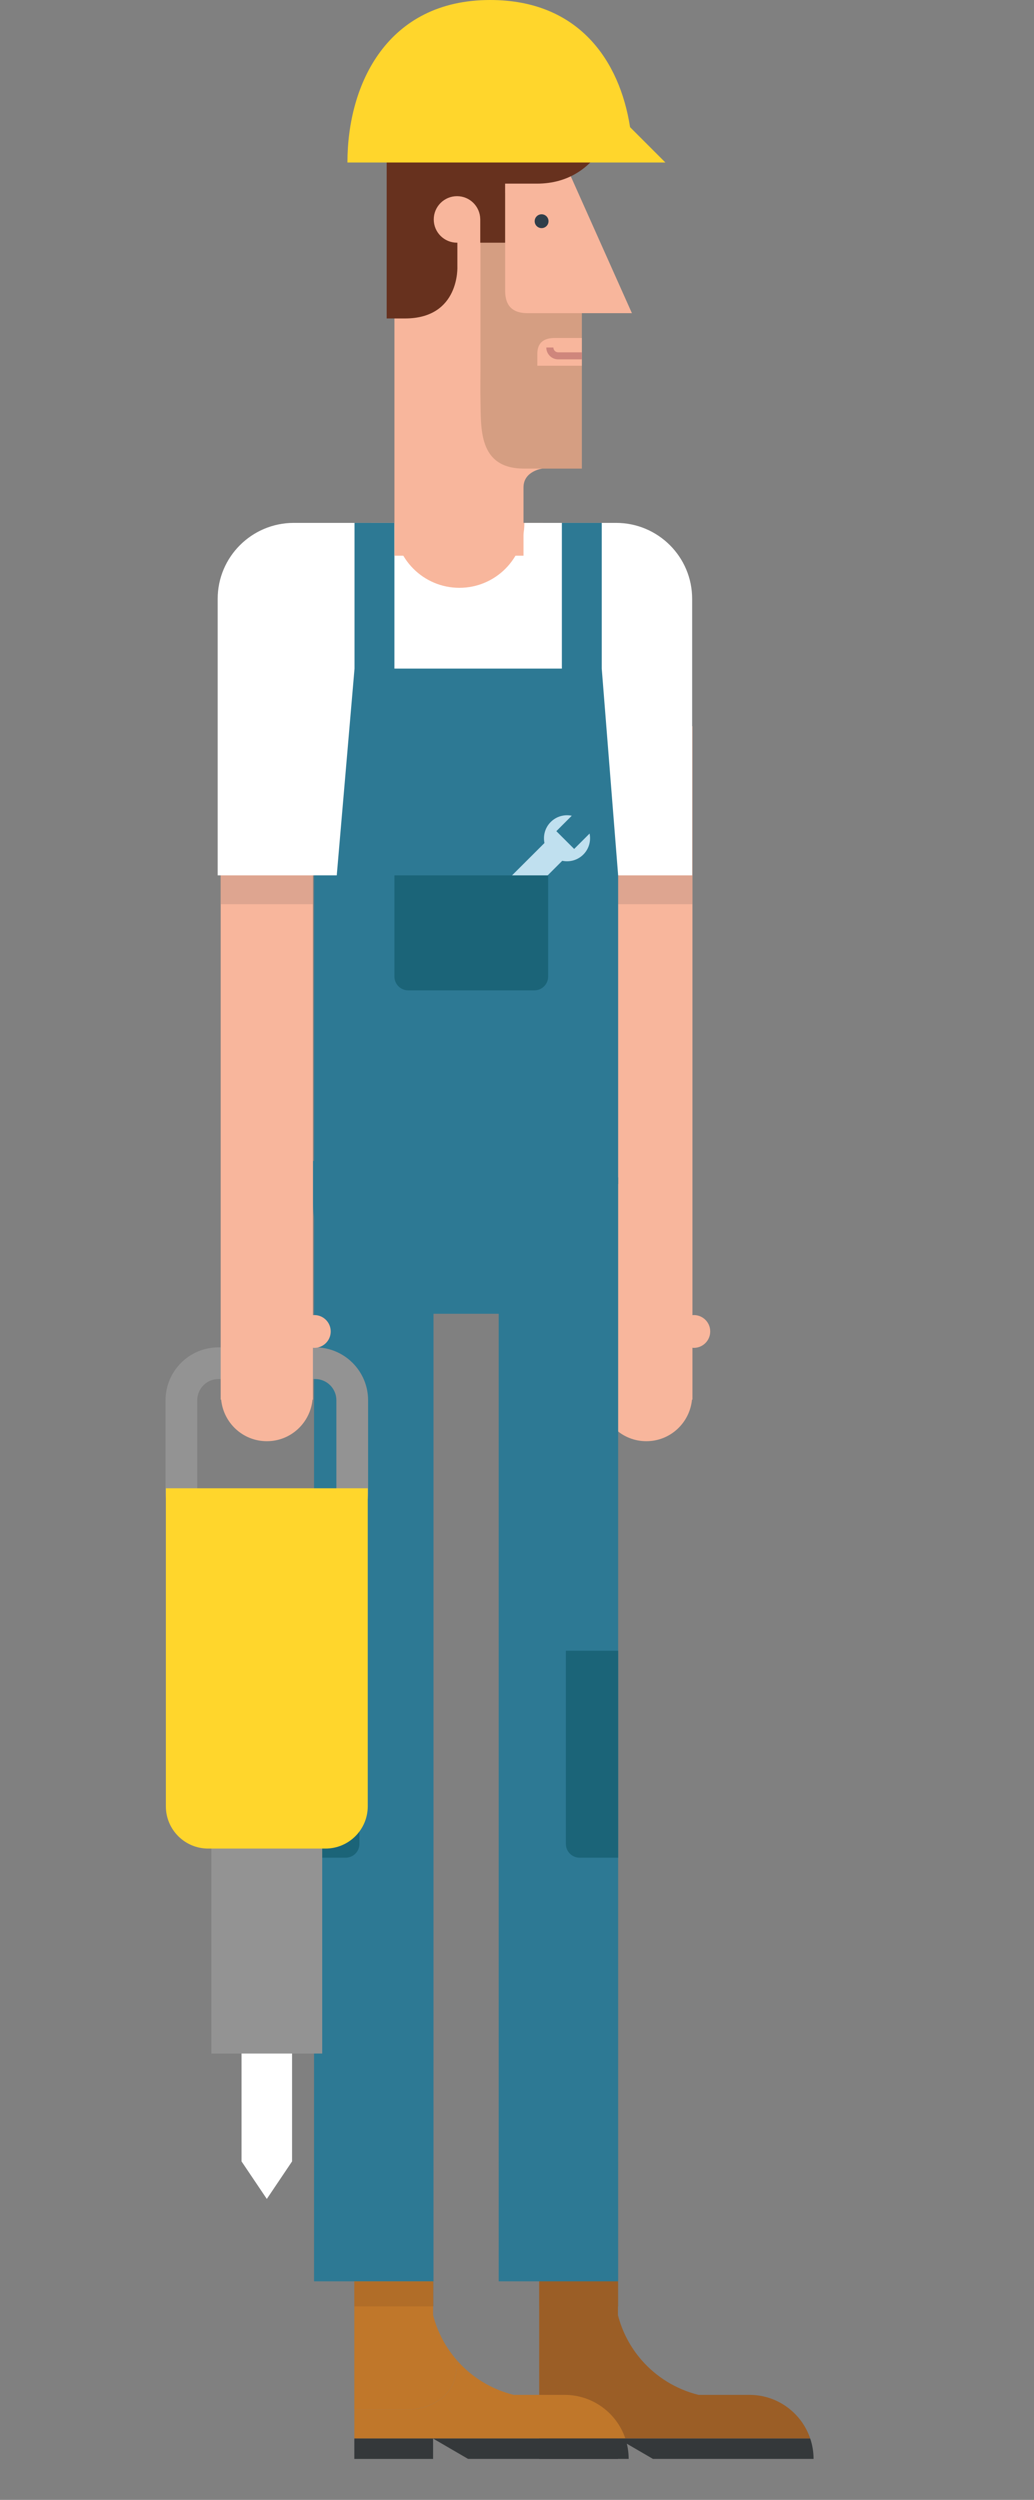<?xml version="1.0" encoding="utf-8"?>
<!-- Generator: Adobe Illustrator 16.0.0, SVG Export Plug-In . SVG Version: 6.00 Build 0)  -->
<!DOCTYPE svg PUBLIC "-//W3C//DTD SVG 1.1//EN" "http://www.w3.org/Graphics/SVG/1.1/DTD/svg11.dtd">
<svg version="1.1" id="Layer_1" xmlns="http://www.w3.org/2000/svg" xmlns:xlink="http://www.w3.org/1999/xlink" x="0px" y="0px"
	 width="75.418px" height="182.292px" viewBox="-8.205 0 75.418 182.292" enable-background="new -8.205 0 75.418 182.292"
	 xml:space="preserve">
<rect x="-8.205" y="0" width="75.418" height="182.292" fill="#808080" stroke="none"/>
<g>
	<path fill="#2D7994" d="M14.635,87.719c0,4.461,3.624,8.082,8.094,8.082h6.125c4.471,0,8.096-3.62,8.096-8.082v-3.062H14.635
		V87.719z"/>
	<path fill="#F8B69C" d="M42.399,95.894c-0.035,0-0.064,0.009-0.098,0.009v-2.938V52.958h-6.729v40.006v4.55v4.21
		c0,0.006-0.002,0.006-0.002,0.006c0,0.004,0.002,0.004,0.002,0.004v0.327h0.033c0.166,1.7,1.586,3.032,3.332,3.032
		c1.744,0,3.162-1.332,3.332-3.032h0.032v-0.315c0-0.006,0-0.008,0-0.014c0-0.002,0-0.008,0-0.012v-3.445
		c0.033,0.008,0.062,0.012,0.099,0.012c0.662,0,1.197-0.535,1.197-1.197C43.599,96.429,43.063,95.894,42.399,95.894"/>
	<g opacity="0.4">
		<g>
			<g>
				<defs>
					<rect id="SVGID_1_" x="35.573" y="63.831" width="6.729" height="2.104"/>
				</defs>
				<clipPath id="SVGID_2_">
					<use xlink:href="#SVGID_1_"  overflow="visible"/>
				</clipPath>
				<rect x="35.573" y="63.831" clip-path="url(#SVGID_2_)" fill="#B78D7E" width="6.729" height="2.104"/>
			</g>
		</g>
	</g>
	<path fill="#9B5E26" d="M46.457,174.634h-3.712c-1.639-0.403-3.082-1.305-4.154-2.535c-0.811-0.932-1.408-2.049-1.725-3.277v-7.219
		l-0.184-0.041h-5.56v9.123v3.052v0.979v0.98v2.119H50.89C50.267,175.968,48.519,174.634,46.457,174.634"/>
	<path fill="#34383A" d="M31.123,179.306h5.743v-0.557v-0.929l2.552,1.484h11.717c0-0.519-0.087-1.021-0.245-1.489H31.123v0.934
		V179.306z"/>
	<g opacity="0.4">
		<g>
			<g>
				<defs>
					<rect id="SVGID_3_" x="31.123" y="166.354" width="5.774" height="1.829"/>
				</defs>
				<clipPath id="SVGID_4_">
					<use xlink:href="#SVGID_3_"  overflow="visible"/>
				</clipPath>
				<rect x="31.123" y="166.354" clip-path="url(#SVGID_4_)" fill="#9B5E26" width="5.774" height="1.829"/>
			</g>
		</g>
	</g>
	<rect x="28.169" y="85.855" fill="#2D7994" width="8.713" height="80.499"/>
	<path fill="#1B6478" d="M33.069,120.371v9.779v2.797v1.516c0,0.554,0.453,1.002,1.008,1.002h2.804v-15.094H33.069z"/>
	<path fill="#C0772A" d="M32.972,174.634h-3.71c-1.641-0.403-3.083-1.305-4.155-2.535c0,0.121-0.003,0.24-0.003,0.352
		c0,3.061-3.252,3.248-3.252,3.248H17.64v2.118h19.767C36.784,175.968,35.035,174.634,32.972,174.634"/>
	<path fill="#C0772A" d="M25.104,172.449c0-0.109,0.003-0.229,0.003-0.351c-0.809-0.931-1.407-2.05-1.723-3.277v-7.219l-0.185-0.041
		h-5.56v9.123v3.052v0.979v0.982h4.212C21.852,175.697,25.104,175.509,25.104,172.449"/>
	<path fill="#34383A" d="M17.639,179.306h5.745v-0.557v-0.929l2.55,1.484h11.715c0-0.519-0.086-1.021-0.244-1.489H17.639v0.934
		V179.306z"/>
	<g opacity="0.4">
		<g>
			<g>
				<defs>
					<rect id="SVGID_5_" x="17.639" y="166.354" width="5.775" height="1.829"/>
				</defs>
				<clipPath id="SVGID_6_">
					<use xlink:href="#SVGID_5_"  overflow="visible"/>
				</clipPath>
				<rect x="17.639" y="166.354" clip-path="url(#SVGID_6_)" fill="#9B5E26" width="5.775" height="1.829"/>
			</g>
		</g>
	</g>
	<rect x="14.701" y="85.855" fill="#2D7994" width="8.713" height="80.499"/>
	<path fill="#1B6478" d="M18.01,134.462v-1.516v-2.797v-9.779h-3.309v15.094H17C17.558,135.464,18.01,135.016,18.01,134.462"/>
	<g>
		<path fill="#939393" d="M7.727,98.25h7.059c2.127,0,3.857,1.73,3.857,3.857v6.759c0,2.128-1.73,3.858-3.857,3.858H7.727
			c-2.127,0-3.857-1.73-3.857-3.858v-6.759C3.869,99.98,5.6,98.25,7.727,98.25z M14.785,110.414c0.852,0,1.545-0.695,1.545-1.548
			v-6.759c0-0.853-0.693-1.547-1.545-1.547H7.727c-0.852,0-1.545,0.694-1.545,1.547v6.759c0,0.853,0.693,1.548,1.545,1.548H14.785z"
			/>
		<polygon fill="#FFFFFF" points="9.412,136.111 13.098,136.111 13.098,157.609 11.256,160.347 9.412,157.609 		"/>
		<rect x="7.213" y="130.714" fill="#939393" width="8.084" height="19.031"/>
		<path fill="#FFD62C" d="M3.893,131.716c0,1.701,1.381,3.082,3.082,3.082h8.561c1.703,0,3.082-1.381,3.082-3.082v-23.191H3.893
			V131.716z"/>
	</g>
	<rect x="18.869" y="38.129" fill="#F8B69C" width="12.531" height="9.917"/>
	<path fill="#F8B69C" d="M14.719,95.894c-0.034,0-0.064,0.009-0.099,0.009v-2.938V52.958H7.892v40.006v4.55v4.21
		c0,0.006,0,0.006,0,0.006c0,0.004,0,0.004,0,0.004v0.327h0.033c0.168,1.7,1.587,3.032,3.333,3.032s3.163-1.332,3.331-3.032h0.031
		v-0.315c0-0.006,0.002-0.008,0.002-0.014c0-0.002-0.002-0.008-0.002-0.012v-3.445c0.035,0.008,0.065,0.012,0.099,0.012
		c0.663,0,1.198-0.535,1.198-1.197C15.917,96.429,15.381,95.894,14.719,95.894"/>
	<g opacity="0.4">
		<g>
			<g>
				<defs>
					<rect id="SVGID_7_" x="7.892" y="63.831" width="6.728" height="2.104"/>
				</defs>
				<clipPath id="SVGID_8_">
					<use xlink:href="#SVGID_7_"  overflow="visible"/>
				</clipPath>
				<rect x="7.892" y="63.831" clip-path="url(#SVGID_8_)" fill="#B78D7E" width="6.728" height="2.104"/>
			</g>
		</g>
	</g>
	<path fill="#FFFFFF" d="M36.729,38.129h-4.783h-0.614h-1.289c0,2.614-2.122,4.735-4.74,4.735c-2.619,0-4.741-2.121-4.741-4.735
		h-1.939h-5.399c-3.066,0-5.552,2.48-5.552,5.542v4.063v16.097h2.148h4.88h22.18h5.399v-6.544v-5.769V43.67
		C42.28,40.609,39.795,38.129,36.729,38.129"/>
	<polygon fill="#2D7994" points="35.685,48.754 35.685,38.129 32.776,38.129 32.776,48.754 20.563,48.754 20.563,38.129 
		17.653,38.129 17.653,48.754 16.357,63.831 14.7,63.831 14.7,86.34 16.357,86.34 36.881,86.34 36.881,63.831 	"/>
	<path fill="#C0E0EF" d="M34.342,62.313c0.415-0.415,0.567-0.996,0.456-1.531l-1.125,1.124l-1.299-1.297l1.125-1.126
		c-0.538-0.11-1.119,0.04-1.536,0.458c-0.417,0.417-0.567,0.996-0.456,1.532l-1.642,1.638l-2.236,2.231l1.299,1.3l2.237-2.234
		l1.64-1.639C33.345,62.881,33.925,62.73,34.342,62.313"/>
	<path fill="#1B6478" d="M20.563,63.831v3.071V69.7v1.51c0,0.557,0.452,1.008,1.01,1.008h9.196c0.557,0,1.007-0.452,1.007-1.008
		V69.7v-2.798v-3.071H20.563z"/>
	<path fill="#F8B69C" d="M33.071,12.061l4.814,10.776h-3.653V34.17h-2.879c0,0-1.375,0.17-1.375,1.372v2.578v2.403h-9.414V38.98
		V11.85H32.9L33.071,12.061z"/>
	<path fill="#2F3E4A" d="M31.803,16.131c0,0.278-0.227,0.504-0.506,0.504s-0.504-0.227-0.504-0.504c0-0.28,0.226-0.505,0.504-0.505
		C31.576,15.625,31.803,15.851,31.803,16.131"/>
	<g opacity="0.2">
		<g>
			<g>
				<defs>
					<rect id="SVGID_9_" x="26.833" y="14.082" width="7.398" height="20.089"/>
				</defs>
				<clipPath id="SVGID_10_">
					<use xlink:href="#SVGID_9_"  overflow="visible"/>
				</clipPath>
				<path clip-path="url(#SVGID_10_)" fill="#4D3C18" d="M26.838,17.731v9.27c0,0-0.014,1.578,0,2.103
					c0.053,2.056-0.213,5.067,3.183,5.067h4.208V22.837h-1.977h-1.977c-1.119,0-1.635-0.558-1.635-1.629v-7.126h-1.805v3.649H26.838
					z"/>
			</g>
		</g>
	</g>
	<path fill="#F8B69C" d="M34.231,24.646h-1.913c-0.443,0-1.331,0.043-1.331,1.161v0.863h3.244V24.646z"/>
	<path fill="#CF867C" d="M32.51,25.692c-0.196,0-0.352-0.159-0.352-0.352h-0.516c0,0.477,0.388,0.864,0.865,0.864h1.725v-0.512
		H32.51z"/>
	<path fill="#67311E" d="M19.998,8.5v14.723h1.332c4.042,0,3.825-3.823,3.825-3.823v-1.705c-0.009,0-0.016,0.003-0.025,0.003
		c-0.939,0-1.698-0.759-1.698-1.696c0-0.936,0.759-1.697,1.698-1.697c0.925,0,1.673,0.742,1.693,1.661h0.002v0.036v1.696h1.812
		v-4.307h2.321c4.729,0,5.76-4.892,5.76-4.892L19.998,8.5L19.998,8.5z"/>
	<path fill="#FFD62C" d="M37.75,9.272C36.996,4.418,33.997,0,27.545,0c-7.482,0-10.409,6.106-10.409,11.85h19.652h1.165h2.375
		L37.75,9.272z"/>
</g>
</svg>
